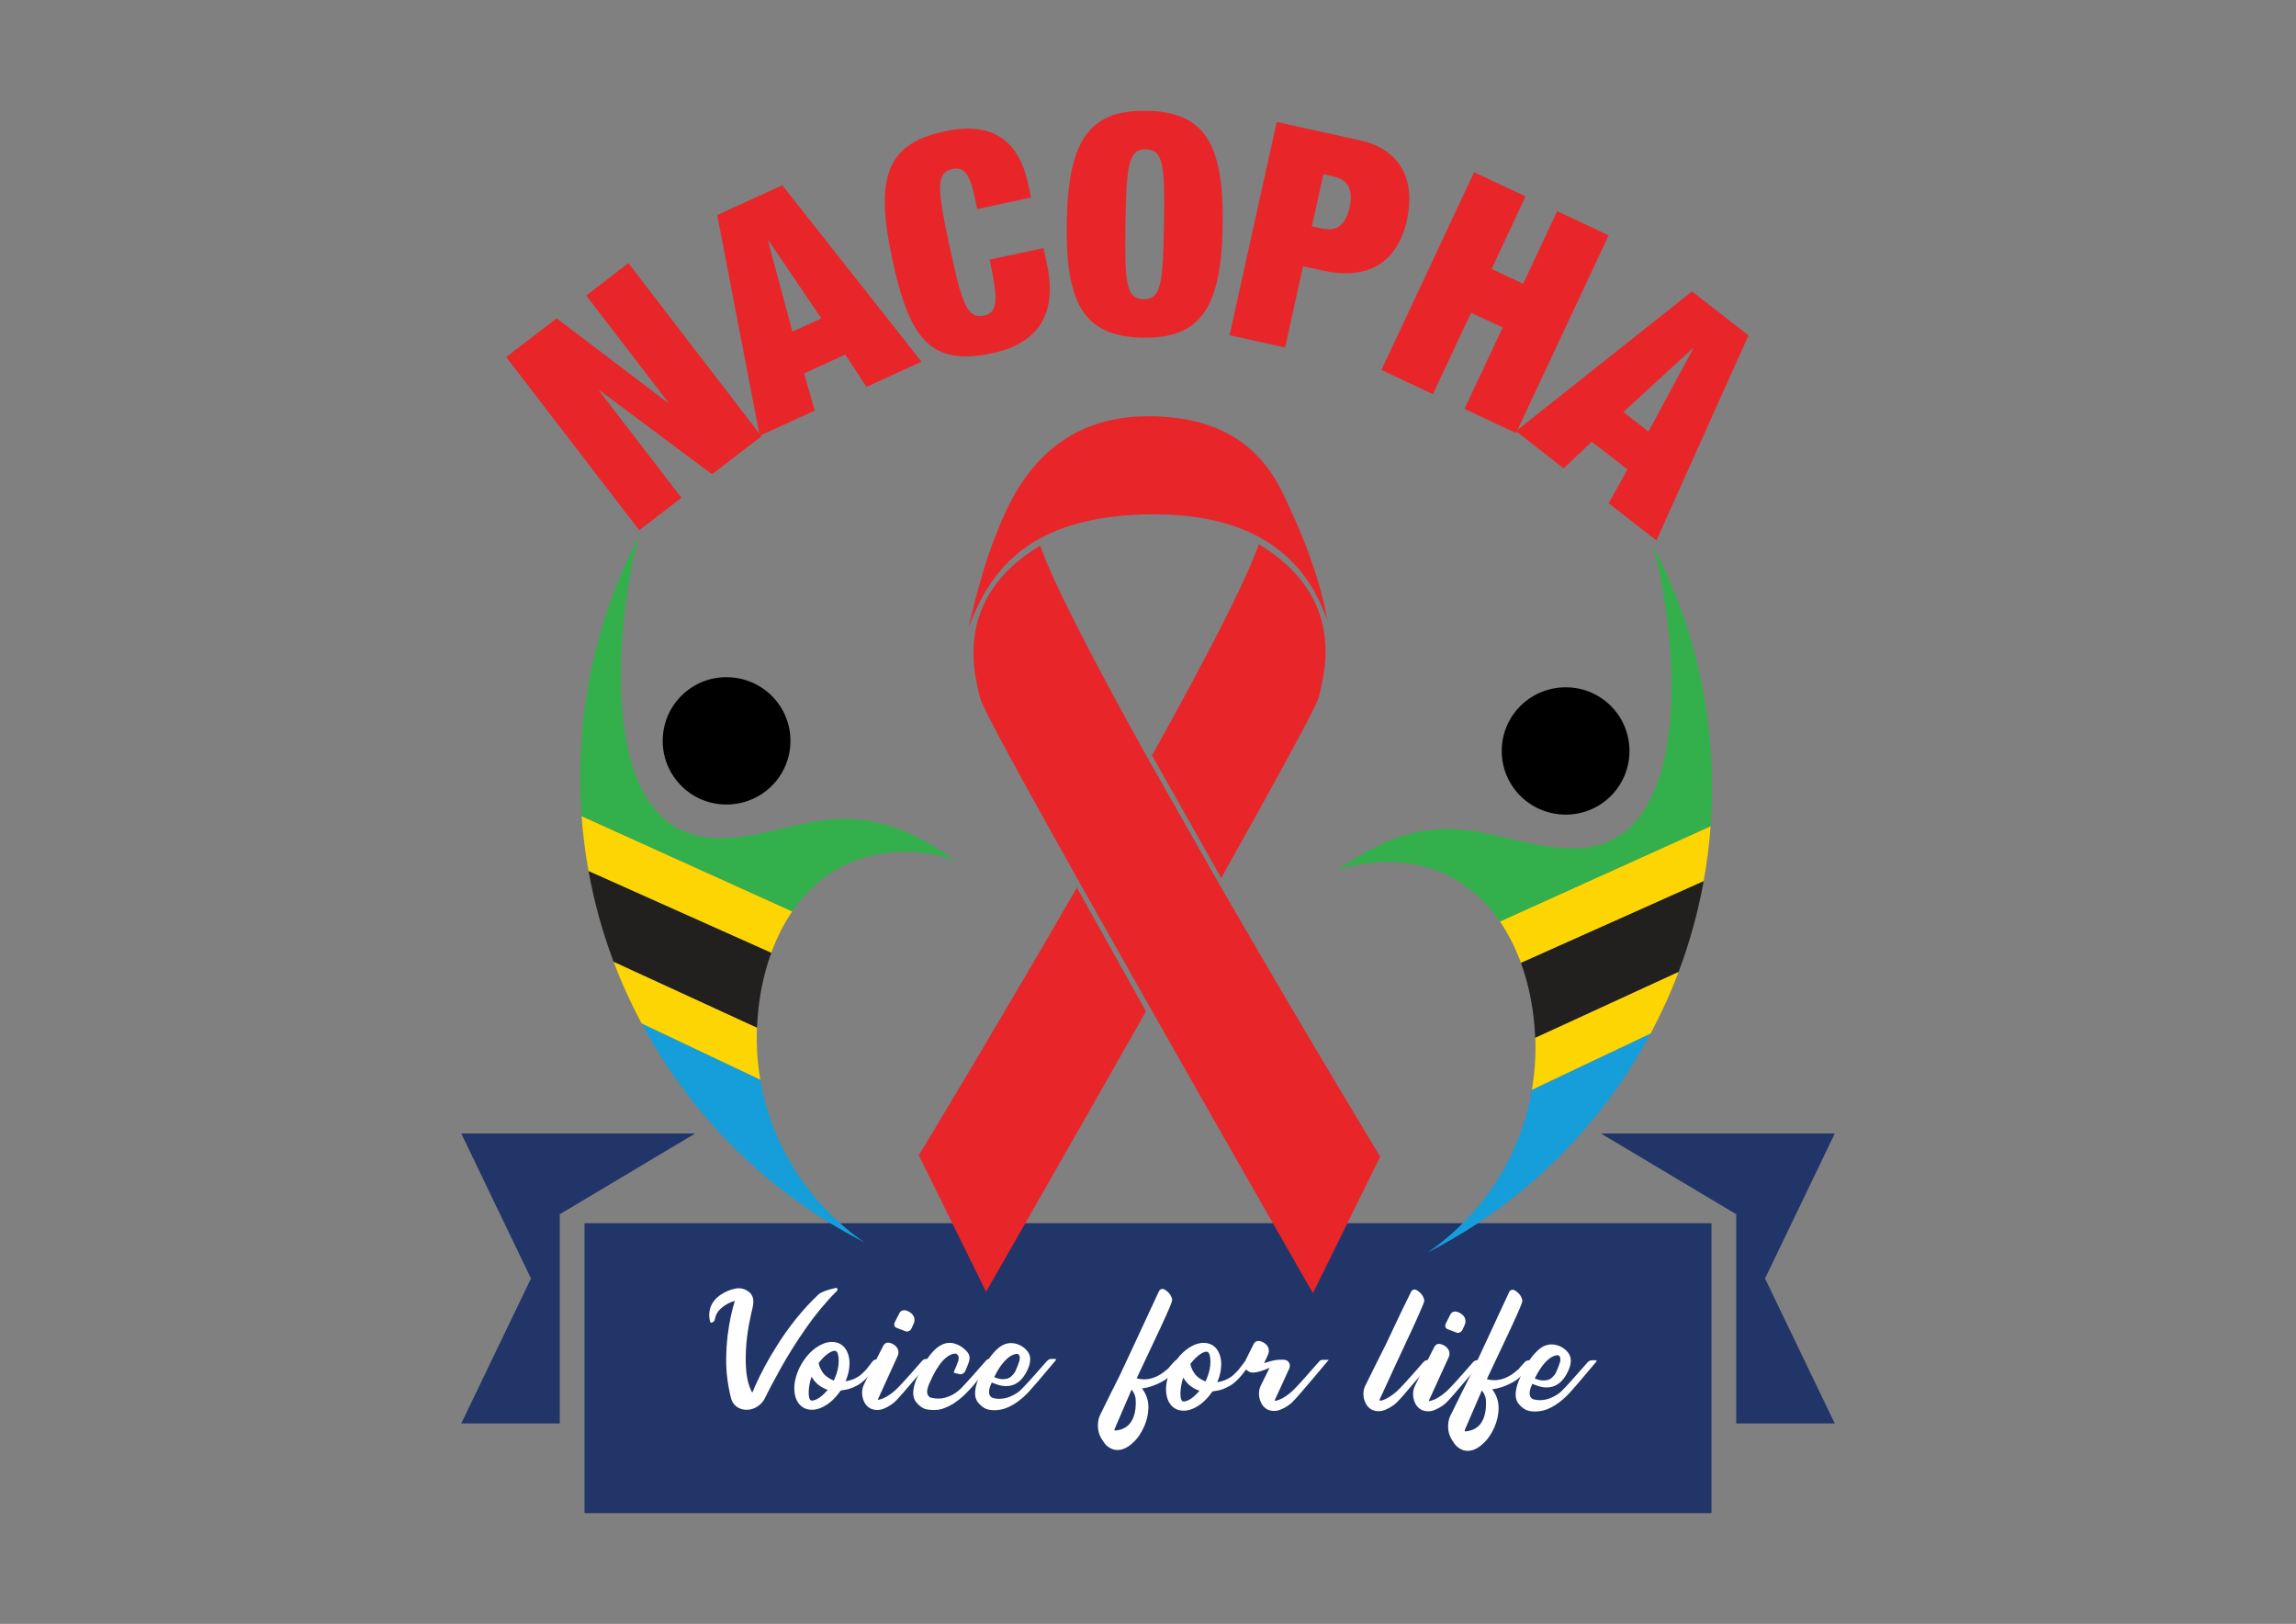 <?xml version="1.0" encoding="utf-8"?>
<!-- Generator: Adobe Illustrator 25.1.0, SVG Export Plug-In . SVG Version: 6.00 Build 0)  -->
<svg version="1.1" id="Layer_1" xmlns="http://www.w3.org/2000/svg" xmlns:xlink="http://www.w3.org/1999/xlink" x="0px" y="0px"
	 viewBox="0 0 1190.55 841.89" style="enable-background:new 0 0 1190.55 841.89;" xml:space="preserve">
<rect x="0" y="0" width="1190.55" height="841.89" fill="#808080" stroke="none"/>
<style type="text/css">
	.st0{fill-rule:evenodd;clip-rule:evenodd;fill:#213569;}
	.st1{fill:#FFFFFF;}
	.st2{fill:#E8262A;}
	.st3{fill:#159ED9;}
	.st4{fill:#221F1F;}
	.st5{fill:#FCD502;}
	.st6{fill:#33B04B;}
	.st7{fill:none;}
</style>
<g>
	<polygon class="st0" points="290.27,737.99 290.27,629.52 360.42,587.67 239.18,587.67 275.33,662.83 239.18,737.99 	"/>
	<rect x="303.1" y="634.17" class="st0" width="584.36" height="150.3"/>
	<polygon class="st0" points="951.38,737.99 915.23,662.83 951.38,587.67 830.16,587.67 900.29,629.52 900.29,737.99 	"/>
	<path class="st1" d="M387.12,730.91c-1.95-0.01-3.65-0.54-5.1-1.6c-1.45-1.06-2.42-2.48-2.92-4.27c-1.7-6.73-2.55-13.3-2.55-19.71
		c0.02-4.66,0.29-9.04,0.79-13.15c0.78-6.41,2.01-12.34,3.7-17.79c0,0-0.1,0.03-0.22,0.09c-0.12,0.06-0.28,0.11-0.46,0.17
		c-0.19,0.06-0.4,0.13-0.63,0.21c-0.23,0.08-0.4,0.13-0.5,0.15c-2,0.8-3.84,1.95-5.52,3.46s-2.69,3.32-3.01,5.43
		c-0.17,0.96-0.74,1.57-1.72,1.82l-0.15,0.03c-0.26,0-0.45-0.14-0.55-0.41c-0.49-1.63-0.63-3.29-0.43-4.99
		c0.45-3.7,2.36-6.7,5.73-9.01c2.46-1.67,5.07-2.77,7.81-3.29c0.58-0.11,1.16-0.17,1.73-0.17c1.88,0.01,3.61,0.63,5.22,1.87
		c1.82,1.43,2.56,3.57,2.21,6.41c-0.14,1.1-0.35,2.2-0.65,3.3l-0.36,1.48c-0.99,4.41-1.7,8.41-2.14,12.01
		c-0.57,4.64-0.8,9.26-0.69,13.88c0.17,6.43,1.28,11.49,3.35,15.19c0.37-0.71,0.7-1.44,0.98-2.2c0.17-0.46,0.36-0.91,0.55-1.34
		c3.22-7.11,6.95-14,11.18-20.67c6.46-10.29,13.7-19.22,21.72-26.78c1.38-1.17,4.29-2.26,8.74-3.29l0.22-0.03
		c0.36,0,0.61,0.15,0.76,0.45c0.08,0.14,0.11,0.29,0.09,0.45c-0.02,0.21-0.12,0.41-0.29,0.62c-5.82,5.82-11.19,12.28-16.12,19.37
		c-4.93,7.09-9.21,13.9-12.86,20.42c-3.65,6.52-6.45,11.84-8.43,15.94c-0.93,1.81-2.26,3.25-3.99,4.33
		C390.91,730.38,389.07,730.91,387.12,730.91"/>
	<path class="st1" d="M456.19,705.09c0.05,0.15,0.02,0.3-0.09,0.47c-0.46,0.66-0.94,1.35-1.43,2.06c-1.11,1.7-2.35,3.38-3.72,5.05
		c-1.87,2.25-3.79,3.99-5.77,5.22c-1.45,0.83-2.86,1.48-4.23,1.95c-1.36,0.48-2.99,0.82-4.86,1.02c-0.16,0.14-0.31,0.29-0.45,0.45
		c-2.59,3.69-5.52,6.37-8.8,8.04c-3.28,1.67-6.35,1.98-9.22,0.95c-3.18-1.41-5.04-4.15-5.59-8.21c-0.55-4.06,0.35-8.52,2.7-13.35
		c2.51-4.79,5.64-8.35,9.41-10.69c3.76-2.33,7.3-2.91,10.6-1.73c1.47,0.6,2.67,1.56,3.61,2.87c1.49,2.21,2.2,4.83,2.14,7.86
		c-0.04,2.64-0.56,5.26-1.56,7.85l-0.05,0.1c-0.04,0.12-0.1,0.28-0.18,0.48c-0.08,0.21-0.18,0.42-0.27,0.62
		c1.16-0.14,2.39-0.45,3.7-0.94c1.3-0.49,2.62-1.22,3.95-2.18c0.21-0.18,0.42-0.37,0.64-0.55c0.95-0.83,1.85-1.72,2.68-2.68
		c0.61-0.73,1.2-1.49,1.77-2.27c0.23-0.32,0.47-0.64,0.72-0.96c0.32-0.46,0.65-0.85,1.01-1.17c0.36-0.32,0.79-0.48,1.29-0.48
		c0.33,0,0.61,0,0.84,0c0.23,0,0.5,0,0.84,0C456.02,704.87,456.13,704.94,456.19,705.09 M420.39,725.99c0.72,0.35,1.9,0.08,3.55-0.8
		c1.65-0.88,3.41-2.43,5.27-4.66c-1.4-0.39-2.85-1.12-4.33-2.18c-1.49-1.06-2.86-2.59-4.11-4.59c-0.93,2.98-1.42,5.65-1.44,8
		C419.31,724.13,419.66,725.53,420.39,725.99 M433.38,700.41c-0.87-0.3-2.13,0.1-3.8,1.21c-1.67,1.11-3.36,2.79-5.08,5.03
		c0.26,1.59,0.96,3.22,2.11,4.91c1.15,1.69,3.05,3.09,5.69,4.2c0.03-0.09,0.08-0.17,0.14-0.24c0.12-0.23,0.24-0.47,0.34-0.72
		c1.42-3.26,2.13-6.34,2.12-9.24C434.89,702.65,434.38,700.94,433.38,700.41"/>
	<path class="st1" d="M454.9,731c-1.12,0-2.22-0.22-3.31-0.66c-1.5-0.74-2.63-1.84-3.37-3.31c-1.02-2-1.39-4.11-1.12-6.34
		c0.12-0.96,0.38-1.86,0.79-2.68l1.47-3.03c3.29-6.74,6.15-12.46,8.58-17.16c0.36-0.78,0.91-1.32,1.66-1.61
		c0.25-0.09,0.53-0.14,0.84-0.14c0.59,0,1.29,0.17,2.11,0.52c2.46,1.25,3.56,2.98,3.29,5.21c-0.04,0.3-0.11,0.57-0.21,0.83
		c-0.1,0.25-1.87,4.13-5.3,11.64c-3.43,7.51-5.15,11.28-5.15,11.3c-0.01,0.09,0.05,0.14,0.2,0.14c0.17,0,0.39-0.03,0.65-0.1
		c2.57-0.64,5.34-2.27,8.29-4.91c2.01-1.83,6.6-6.88,13.79-15.15c0.6-0.66,1.35-1.01,2.23-1.03l1.99,0c0.31,0,0.45,0.14,0.41,0.42
		c-0.02,0.14-2.4,3.02-7.15,8.66c-5.89,6.97-9.62,11.24-11.22,12.82c-1.64,1.56-3.6,2.83-5.88,3.81
		C457.28,730.74,456.09,731.01,454.9,731 M470.3,690.34c-0.26,0-0.54-0.06-0.83-0.18l-4.53-1.73c-0.93-0.37-1.33-1.06-1.21-2.07
		c0.03-0.25,0.1-0.51,0.2-0.76l2.34-4.61c0.36-0.78,0.91-1.31,1.65-1.58c0.27-0.09,0.56-0.14,0.87-0.14c0.59,0,1.29,0.18,2.08,0.52
		c1.74,0.88,2.8,1.97,3.16,3.28c0.16,0.6,0.21,1.23,0.12,1.9c-0.04,0.32-0.11,0.61-0.21,0.86l-0.15,0.38l-1.17,2.58
		c-0.31,0.62-0.77,1.06-1.37,1.31C470.95,690.26,470.63,690.34,470.3,690.34"/>
	<path class="st1" d="M515.5,704.39c0.17,0,0.28,0.08,0.34,0.24c0.06,0.16,0.04,0.31-0.07,0.45c-2.65,3.21-5.32,6.39-8.01,9.55
		c-0.44,0.53-0.9,1.07-1.37,1.61c-2.22,2.8-4.65,5.42-7.3,7.87c-1.36,1.21-2.85,2.35-4.48,3.42c-1.63,1.06-3.31,1.9-5.05,2.52
		c-0.33,0.16-0.68,0.3-1.05,0.41c-1.18,0.34-2.39,0.52-3.63,0.54c-1.24,0.02-2.44-0.04-3.62-0.18c-1.01-0.12-1.93-0.41-2.76-0.89
		c-0.83-0.47-1.55-1-2.14-1.57c-0.6-0.58-1.22-1.3-1.87-2.18c-0.91-1.68-1.19-3.64-0.83-5.89c0.36-2.25,1.14-4.62,2.35-7.12
		c1.61-3.62,3.55-7,5.83-10.14c1.84-2.43,3.62-4.17,5.34-5.22c1.72-1.05,3.36-1.59,4.93-1.61h0.25c0.71,0,1.4,0.07,2.08,0.21
		c1.27,0.33,2.44,0.81,3.53,1.45c0.79,0.51,1.54,1.07,2.25,1.69c0.19,0.19,0.4,0.37,0.61,0.55c0.99,1.02,1.59,1.96,1.79,2.85
		c0.2,0.88,0.18,1.74-0.06,2.57c-0.15,0.62-0.43,1.44-0.85,2.46c-0.42,1.02-0.83,1.99-1.23,2.91c-0.29,0.57-0.7,1-1.24,1.29
		c-0.55,0.28-1.12,0.36-1.72,0.22l-2.57-0.59c-0.16-0.04-0.27-0.14-0.32-0.28c-0.05-0.14-0.05-0.29,0.02-0.45
		c0.77-1.6,1.53-3.5,2.3-5.68c0.07-0.37,0.12-0.71,0.16-1.03c0.09-0.76-0.1-1.41-0.58-1.97c-0.24-0.34-0.58-0.55-0.99-0.62
		c-0.66,0-1.32,0.11-1.97,0.34c-0.82,0.27-1.58,0.66-2.28,1.16c-1.67,1.26-3.09,2.75-4.25,4.47c-1.21,1.69-2.26,3.45-3.17,5.26
		c-0.66,1.35-1.15,2.38-1.45,3.09c-0.13,0.3-0.21,0.5-0.25,0.59c-0.09,0.14-0.25,0.48-0.48,1.02c-0.23,0.54-0.45,1.19-0.67,1.94
		c-0.01,0.05-0.01,0.09-0.02,0.14c-0.01,0.05-0.02,0.08-0.05,0.1c-0.19,0.76-0.25,1.5-0.18,2.22c0.07,0.72,0.37,1.34,0.9,1.84
		c0.1,0.12,0.22,0.23,0.35,0.35c0.36,0.21,0.75,0.36,1.19,0.45c2.57,0.51,4.9,0.46,6.97-0.15c2.07-0.62,3.8-1.41,5.17-2.38
		c1.38-0.97,2.31-1.74,2.81-2.28c1.35-1.38,3.29-3.46,5.79-6.25c2.5-2.79,4.94-5.56,7.32-8.28c0.6-0.67,1.35-1.01,2.23-1.03
		L515.5,704.39z"/>
	<path class="st1" d="M515.51,731.12c-2.04-0.01-3.69-0.35-4.93-1.05c-1.38-0.78-2.55-1.81-3.51-3.07l-0.49-0.66
		c-0.86-1.54-1.16-3.39-0.89-5.54c0.3-2.43,1.17-5.15,2.63-8.16c2.84-6.33,5.97-10.92,9.41-13.79c2.01-1.69,4.22-2.54,6.61-2.53
		c1.28,0,2.63,0.29,4.03,0.87c1.4,0.58,2.69,1.49,3.87,2.73c1.3,1.38,1.96,2.93,1.96,4.65c-0.01,0.48-0.05,0.96-0.11,1.45
		c-0.15,1.26-0.58,2.65-1.29,4.16c-2.61,5.64-6.32,8.46-11.12,8.44c-1.4,0-2.86-0.25-4.36-0.73c-2.01-0.67-3-1.08-2.99-1.21
		l-0.09,0.17c-0.46,0.82-0.84,1.8-1.14,2.92l-0.21,1.14c-0.17,1.42,0.11,2.48,0.86,3.17c0.27,0.37,0.78,0.64,1.54,0.8
		c1.02,0.23,1.99,0.35,2.91,0.35c2-0.07,3.81-0.43,5.41-1.09c2.7-1.12,4.78-2.48,6.23-4.08c2.38-2.38,6.75-7.22,13.1-14.5
		c0.6-0.66,1.33-1,2.19-1.03l2,0c0.31,0,0.45,0.14,0.41,0.42c-0.01,0.09-0.05,0.18-0.11,0.27l-1.21,1.44
		c-6.53,7.81-10.8,12.8-12.8,14.95c-3.98,4.22-8.07,7.09-12.28,8.61C519.28,730.83,517.39,731.12,515.51,731.12 M520.04,715.04
		c0.33,0,0.94-0.07,1.82-0.2c0.88-0.14,1.75-0.59,2.61-1.35c0.85-0.77,1.48-1.52,1.88-2.25c0.74-1.63,1.3-2.98,1.67-4.06l0.59-1.65
		c0.07-0.34,0.11-0.65,0.15-0.93c0.08-0.69,0.03-1.27-0.18-1.76c-0.28-0.62-0.73-0.93-1.35-0.93c-0.17,0-0.4,0.03-0.69,0.1
		c-1.12,0.27-2.18,0.75-3.17,1.44c-2.75,2.06-5.22,5.29-7.42,9.69c-0.13,0.3-0.27,0.59-0.42,0.86
		C517.25,714.69,518.75,715.04,520.04,715.04"/>
	<path class="st1" d="M579.47,751.76c-0.81,0-1.6-0.12-2.38-0.35c-2.02-0.76-3.56-1.92-4.6-3.49l-0.54-0.86
		c-2.15-2.85-2.99-6.14-2.54-9.85c0.17-1.4,0.55-2.7,1.15-3.89l1.51-3.03c3.07-6.3,5.91-12.01,8.5-17.1
		c3.88-8.21,8.77-18.7,14.67-31.47l5.75-12.35c0.4-0.76,1-1.13,1.81-1.13c0.29,0,0.57,0.06,0.84,0.17c2.26,1.32,3.63,3.02,4.12,5.11
		c0.05,0.14,0.06,0.37,0.02,0.69c-0.05,0.44-0.45,1.56-1.19,3.37c-0.68,1.67-2.28,5.24-4.8,10.7c-1.58,3.44-5.72,12.21-12.4,26.31
		c1.24,0.35,2.48,0.52,3.71,0.53c3.47,0.01,6.82-1.18,10.06-3.55c0.49-0.34,1.16-0.88,2.01-1.61c0.63-0.48,0.98-0.82,1.05-1.03
		l0.04-0.07c0.55-0.6,1.07-1.19,1.57-1.79l0.04-0.03c0.25-0.3,0.51-0.58,0.78-0.86c0.66-0.9,1.48-1.34,2.48-1.34l1.96,0
		c0.31,0,0.45,0.14,0.41,0.42c-0.01,0.09-0.05,0.19-0.1,0.27l-1.68,2.06c-1.27,1.67-2.7,3.36-4.29,5.05
		c-1.59,1.58-3.25,2.83-4.98,3.74c-3.65,1.92-7.09,3.07-10.29,3.45c2.42,3.17,3.52,6.71,3.3,10.61c-0.03,0.65-0.08,1.28-0.16,1.9
		c-0.39,3.24-1.47,6.46-3.23,9.67c-1.76,3.21-4.01,5.78-6.76,7.7C583.34,751.08,581.39,751.76,579.47,751.76 M578.52,741.67
		l0.11-0.03c5.92-0.65,9.31-4.45,10.15-11.38c0.21-1.68,0.23-3.35,0.08-5.03c-0.15-1.67-0.85-3.27-2.09-4.79l-8.64,20.06l-0.1,0.21
		c-0.06,0.11-0.11,0.32-0.15,0.62c-0.01,0.11,0.01,0.2,0.08,0.26C578.03,741.64,578.21,741.66,578.52,741.67"/>
	<path class="st1" d="M648.94,705.56c0.05,0.15,0.02,0.3-0.09,0.47c-0.46,0.66-0.94,1.35-1.43,2.06c-1.11,1.7-2.35,3.38-3.72,5.05
		c-1.87,2.25-3.79,3.98-5.77,5.22c-1.45,0.83-2.86,1.48-4.23,1.96c-1.36,0.48-2.99,0.82-4.86,1.02c-0.16,0.14-0.31,0.28-0.45,0.45
		c-2.59,3.69-5.52,6.37-8.8,8.04c-3.28,1.67-6.35,1.98-9.22,0.95c-3.18-1.41-5.04-4.15-5.59-8.21c-0.55-4.06,0.35-8.52,2.7-13.35
		c2.51-4.79,5.64-8.35,9.41-10.69c3.76-2.33,7.3-2.91,10.6-1.73c1.47,0.6,2.67,1.56,3.61,2.87c1.49,2.21,2.2,4.83,2.14,7.86
		c-0.04,2.64-0.56,5.26-1.56,7.85l-0.05,0.1c-0.04,0.12-0.1,0.28-0.18,0.48c-0.08,0.21-0.17,0.41-0.27,0.62
		c1.16-0.13,2.39-0.45,3.7-0.94c1.3-0.49,2.62-1.22,3.95-2.18c0.21-0.18,0.42-0.37,0.64-0.55c0.96-0.83,1.85-1.72,2.68-2.68
		c0.61-0.73,1.2-1.49,1.77-2.27c0.23-0.32,0.47-0.64,0.73-0.96c0.32-0.46,0.65-0.85,1.01-1.17c0.36-0.32,0.79-0.48,1.29-0.48
		c0.33,0,0.61,0,0.84,0c0.22,0,0.5,0,0.84,0C648.78,705.33,648.89,705.41,648.94,705.56 M613.15,726.46c0.72,0.35,1.9,0.08,3.55-0.8
		c1.65-0.88,3.41-2.43,5.27-4.66c-1.4-0.39-2.85-1.12-4.33-2.18c-1.49-1.06-2.86-2.59-4.11-4.59c-0.93,2.98-1.41,5.65-1.44,8
		C612.07,724.59,612.42,726,613.15,726.46 M626.14,700.87c-0.87-0.3-2.14,0.1-3.8,1.21c-1.67,1.11-3.36,2.79-5.09,5.03
		c0.26,1.59,0.96,3.22,2.11,4.91c1.15,1.69,3.04,3.09,5.69,4.2c0.03-0.09,0.08-0.17,0.14-0.24c0.12-0.23,0.23-0.47,0.34-0.72
		c1.42-3.26,2.13-6.34,2.12-9.24C627.64,703.12,627.14,701.4,626.14,700.87"/>
	<path class="st1" d="M660.66,731.5c-1.1,0-2.18-0.22-3.27-0.66c-1.48-0.74-2.59-1.85-3.34-3.32c-1.04-2-1.42-4.09-1.16-6.27
		c0.12-1.01,0.39-1.93,0.8-2.76l4.63-9.35c-3.86,1.67-6.73,2.5-8.61,2.49l-0.67-0.07c-0.61-0.09-0.94-0.17-1-0.24
		c-1.22-0.48-2.05-1.3-2.48-2.45c-0.23-0.62-0.31-1.26-0.23-1.93c0.07-0.55,0.24-1.12,0.53-1.72c0.82-1.67,1.63-3.3,2.43-4.87
		c0.79-1.57,1.37-2.7,1.71-3.39c0.57-1.17,1.41-1.75,2.53-1.75c0.59,0,1.29,0.17,2.08,0.52c2.46,1.22,3.56,2.95,3.29,5.17
		c-0.04,0.32-0.11,0.61-0.21,0.86l-0.12,0.38l-2.09,4.61c3.22-1.12,5.7-1.71,7.41-1.77l0.93-0.03l1.78,0c1.24,0,2.15,0.48,2.75,1.42
		c0.4,0.64,0.55,1.32,0.46,2.03c-0.04,0.37-0.15,0.74-0.32,1.14c-0.03,0.27-0.21,0.67-0.53,1.17l-1.76,3.89
		c-1.32,2.82-2.17,4.69-2.57,5.61c-1.35,2.93-2.1,4.53-2.22,4.78c-0.21,0.37-0.36,0.72-0.45,1.07c-0.01,0.11,0.07,0.17,0.26,0.17
		c0.21,0,0.54-0.06,0.98-0.17c0.79-0.23,1.31-0.42,1.57-0.58c1.9-0.75,4.01-2.18,6.33-4.29c1.76-1.58,6.44-6.72,14.03-15.43
		c0.47-0.5,1.02-0.76,1.66-0.76l3.21,0.01c-2.14,2.54-4.52,5.38-7.15,8.49c-2.62,3.11-5.03,5.93-7.21,8.45
		c-2.18,2.52-3.68,4.17-4.48,4.95c-1.61,1.56-3.58,2.83-5.88,3.81C663.08,731.24,661.87,731.5,660.66,731.5"/>
	<path class="st1" d="M714.82,731.63c-1.09,0-2.18-0.22-3.27-0.66c-1.48-0.74-2.59-1.84-3.34-3.32c-1.04-2-1.42-4.09-1.16-6.27
		c0.12-1.01,0.39-1.93,0.8-2.76l5.44-11.01l5.13-10.21l0.72-1.51c5.2-11.12,9.39-19.86,12.57-26.21c0.42-0.76,1.03-1.13,1.81-1.13
		c0.29,0,0.57,0.06,0.84,0.17c2.26,1.31,3.63,3.02,4.12,5.11c0.06,0.14,0.06,0.37,0.02,0.69c-0.08,0.69-1.09,3.2-3.02,7.53
		c-1.64,3.71-4.11,9.07-7.41,16.06l-2.9,6.26c-1.02,2.11-1.67,3.51-1.97,4.2c-4.08,8.94-6.33,13.84-6.74,14.69
		c-0.33,0.78-0.59,1.32-0.77,1.62c-0.22,0.41-0.34,0.72-0.36,0.93c-0.03,0.25,0.1,0.38,0.38,0.38c0.33,0,0.83-0.11,1.5-0.34
		c2.21-0.8,4.57-2.31,7.07-4.53c1.95-1.74,6.55-6.79,13.82-15.15c0.6-0.66,1.33-1.01,2.19-1.03l1.99,0c0.31,0,0.45,0.14,0.41,0.42
		c-0.02,0.14-2.4,3.02-7.15,8.66c-5.97,7.1-9.71,11.37-11.22,12.82c-1.61,1.56-3.57,2.83-5.88,3.81
		C717.24,731.37,716.03,731.63,714.82,731.63"/>
	<path class="st1" d="M740.6,731.69c-1.11,0-2.22-0.22-3.3-0.66c-1.5-0.74-2.63-1.84-3.38-3.32c-1.02-2-1.39-4.11-1.11-6.34
		c0.12-0.97,0.38-1.86,0.79-2.69l1.47-3.03c3.29-6.74,6.15-12.46,8.58-17.16c0.36-0.78,0.91-1.32,1.66-1.62
		c0.25-0.09,0.53-0.14,0.84-0.14c0.59,0,1.3,0.17,2.11,0.52c2.46,1.25,3.56,2.98,3.29,5.21c-0.04,0.3-0.11,0.57-0.21,0.83
		c-0.1,0.25-1.87,4.13-5.3,11.64c-3.43,7.51-5.15,11.28-5.15,11.28c-0.01,0.11,0.05,0.16,0.19,0.16c0.17,0,0.39-0.03,0.66-0.1
		c2.57-0.64,5.34-2.27,8.29-4.91c2.01-1.83,6.6-6.88,13.79-15.15c0.6-0.66,1.34-1.01,2.23-1.03l1.99,0c0.31,0,0.45,0.14,0.41,0.41
		c-0.02,0.14-2.4,3.02-7.15,8.66c-5.89,6.96-9.62,11.24-11.22,12.82c-1.64,1.56-3.6,2.83-5.88,3.81
		C742.98,731.43,741.79,731.69,740.6,731.69 M756,691.02c-0.26,0-0.54-0.06-0.83-0.18l-4.53-1.73c-0.93-0.37-1.33-1.06-1.21-2.07
		c0.03-0.25,0.1-0.51,0.2-0.76l2.34-4.61c0.36-0.78,0.91-1.31,1.65-1.58c0.27-0.09,0.56-0.14,0.87-0.14c0.59,0,1.28,0.18,2.08,0.52
		c1.74,0.88,2.8,1.97,3.16,3.28c0.17,0.6,0.21,1.23,0.13,1.89c-0.04,0.32-0.11,0.61-0.21,0.86l-0.15,0.38l-1.17,2.58
		c-0.31,0.62-0.77,1.06-1.37,1.31C756.65,690.94,756.33,691.02,756,691.02"/>
	<path class="st1" d="M761.07,752.19c-0.81,0-1.6-0.12-2.38-0.35c-2.02-0.76-3.55-1.92-4.6-3.49l-0.54-0.86
		c-2.15-2.85-2.99-6.14-2.54-9.85c0.17-1.4,0.55-2.7,1.15-3.89l1.51-3.03c3.07-6.31,5.91-12,8.5-17.1
		c3.88-8.21,8.77-18.7,14.67-31.47l5.74-12.35c0.4-0.76,1-1.13,1.81-1.13c0.28,0,0.56,0.06,0.83,0.17c2.26,1.31,3.64,3.02,4.12,5.11
		c0.05,0.14,0.06,0.37,0.02,0.69c-0.05,0.44-0.45,1.56-1.19,3.37c-0.68,1.67-2.28,5.24-4.8,10.7c-1.58,3.44-5.72,12.21-12.4,26.31
		c1.24,0.35,2.48,0.52,3.71,0.53c3.47,0.01,6.82-1.18,10.06-3.55c0.49-0.35,1.16-0.88,2.01-1.61c0.63-0.48,0.98-0.82,1.05-1.03
		l0.05-0.07c0.55-0.6,1.07-1.19,1.57-1.79l0.04-0.03c0.25-0.3,0.51-0.59,0.78-0.86c0.66-0.9,1.48-1.34,2.48-1.34l1.96,0.01
		c0.31,0,0.45,0.14,0.41,0.41c-0.01,0.09-0.05,0.19-0.1,0.28l-1.68,2.06c-1.27,1.67-2.7,3.36-4.29,5.06
		c-1.59,1.58-3.25,2.83-4.98,3.74c-3.66,1.92-7.09,3.07-10.29,3.45c2.42,3.18,3.52,6.71,3.3,10.61c-0.03,0.64-0.09,1.28-0.16,1.89
		c-0.39,3.24-1.47,6.46-3.23,9.67c-1.76,3.21-4.01,5.77-6.76,7.7C764.94,751.51,763,752.2,761.07,752.19 M760.13,742.1l0.11-0.03
		c5.92-0.65,9.31-4.44,10.15-11.37c0.2-1.67,0.23-3.35,0.08-5.03c-0.15-1.67-0.85-3.27-2.09-4.79l-8.65,20.06l-0.09,0.21
		c-0.06,0.11-0.11,0.32-0.15,0.62c-0.02,0.12,0.01,0.2,0.08,0.26C759.63,742.07,759.82,742.1,760.13,742.1"/>
	<path class="st1" d="M795.83,731.79c-2.04-0.01-3.69-0.35-4.94-1.04c-1.38-0.78-2.55-1.81-3.51-3.07l-0.49-0.66
		c-0.86-1.54-1.16-3.39-0.89-5.55c0.3-2.43,1.17-5.15,2.63-8.15c2.84-6.33,5.98-10.92,9.41-13.78c2.01-1.69,4.21-2.54,6.61-2.53
		c1.28,0,2.63,0.29,4.03,0.87c1.4,0.58,2.7,1.48,3.87,2.73c1.3,1.38,1.96,2.93,1.96,4.65c-0.01,0.48-0.05,0.96-0.11,1.45
		c-0.15,1.26-0.58,2.65-1.29,4.16c-2.61,5.64-6.32,8.45-11.12,8.45c-1.4,0-2.85-0.25-4.36-0.73c-2.01-0.67-3.01-1.08-2.99-1.21
		l-0.09,0.17c-0.46,0.83-0.84,1.8-1.14,2.92l-0.21,1.14c-0.17,1.42,0.11,2.48,0.86,3.17c0.27,0.37,0.78,0.63,1.54,0.8
		c1.02,0.23,1.99,0.35,2.92,0.35c2-0.06,3.81-0.43,5.41-1.09c2.7-1.12,4.78-2.48,6.23-4.08c2.38-2.38,6.75-7.22,13.1-14.51
		c0.6-0.66,1.33-1,2.19-1.03l2,0c0.31,0,0.45,0.14,0.41,0.42c-0.01,0.09-0.05,0.18-0.1,0.27l-1.21,1.44
		c-6.54,7.81-10.8,12.8-12.8,14.95c-3.98,4.22-8.08,7.09-12.28,8.62C799.6,731.5,797.71,731.79,795.83,731.79 M800.36,715.72
		c0.33,0,0.94-0.07,1.82-0.2c0.88-0.14,1.75-0.59,2.61-1.35c0.85-0.77,1.48-1.52,1.88-2.25c0.74-1.63,1.3-2.98,1.67-4.06l0.59-1.65
		c0.07-0.34,0.11-0.65,0.15-0.93c0.09-0.69,0.03-1.28-0.18-1.76c-0.28-0.62-0.73-0.93-1.35-0.93c-0.17,0-0.4,0.03-0.69,0.1
		c-1.12,0.27-2.18,0.75-3.17,1.44c-2.75,2.06-5.22,5.29-7.42,9.69c-0.13,0.3-0.27,0.58-0.42,0.86
		C797.57,715.37,799.07,715.71,800.36,715.72"/>
	<polygon class="st2" points="262.47,185.12 288.62,165.02 346.23,208.74 346.48,208.55 303.96,153.22 325.84,136.41 394.84,226.19 
		369.19,245.9 310.98,202.44 310.73,202.63 353.35,258.08 331.47,274.9 	"/>
	<path class="st2" d="M371.9,111.47l33.75-15.43l72.19,91.49l-28.55,13.06l-10.99-16.77l-21.34,9.76l5.51,19.28l-28.55,13.06
		L371.9,111.47z M398.55,124.74l-0.29,0.13l12.63,47.06l15-6.86L398.55,124.74z"/>
	<path class="st2" d="M505.4,102.18c-2.7-12.56-5.83-15.78-11.41-14.58c-8.84,1.9-8.03,10.16-1.6,40.09
		c6.44,29.92,9.1,37.78,17.94,35.89c7.13-1.54,7.35-8.07,2.85-29l27.91-6l1.77,8.22c6.67,31.01-9.87,42.35-28.32,46.32
		c-32.4,6.97-43.04-7.78-51.91-49.02c-9.11-42.33-2.76-59.59,27.16-66.02c26.05-5.6,38.75,5.94,43.35,27.34l1.5,6.98l-27.91,6
		L505.4,102.18z"/>
	<path class="st2" d="M594.53,57.43c30.13,0.49,40.16,17.15,39.47,59.48c-0.69,42.34-11.26,58.66-41.39,58.17
		c-30.13-0.49-40.16-17.15-39.47-59.48C553.83,73.27,564.4,56.94,594.53,57.43 M592.94,155.11c9.04,0.15,10.12-8.08,10.62-38.68
		c0.5-30.6-0.32-38.86-9.36-39.01c-9.04-0.15-10.12,8.08-10.62,38.68C583.09,146.7,583.9,154.96,592.94,155.11"/>
	<path class="st2" d="M662.01,63.22l43.21,9.55c21.99,4.86,28.65,21.76,24.37,41.12c-5,22.61-20.45,31.54-43.84,26.37l-10.07-2.23
		l-9.31,42.12l-28.8-6.37L662.01,63.22z M680.27,117.29l5.42,1.2c7.28,1.61,12.07-1.71,14.13-11.01c2.02-9.14-0.89-14.33-8.17-15.94
		l-5.42-1.2L680.27,117.29z"/>
	<polygon class="st2" points="764.35,89.29 791.06,101.81 773.43,139.43 789.8,147.1 807.43,109.48 834.14,121.99 786.1,224.52 
		759.39,212.01 779.17,169.79 762.8,162.12 743.02,204.34 716.31,191.82 	"/>
	<path class="st2" d="M877.36,151.08l29.29,22.78l-47.74,106.32l-24.79-19.28l9.79-17.5L825.39,229l-14.55,13.8l-24.79-19.28
		L877.36,151.08z M877.91,180.85l-0.25-0.19l-35.89,32.96l13.02,10.13L877.91,180.85z"/>
	<path d="M375.73,417.08c18.45,0.51,33.63-13.83,34.13-32.07c0.51-18.23-13.85-33.4-32.3-33.91c-18.23-0.51-33.41,13.84-33.91,32.07
		C343.14,401.41,357.5,416.58,375.73,417.08"/>
	<path class="st3" d="M448.29,644.13c-28.11-19.41-48.1-49.55-54.05-84.37l-61.55-29.18C358.67,579.13,399.02,618.98,448.29,644.13"
		/>
	<path class="st4" d="M399.95,493.92l-94.79-42.39c2.94,16.26,7.32,32.03,13.04,47.16l74.33,34.18
		C393.05,519.46,395.49,506.11,399.95,493.92"/>
	<path class="st5" d="M410.83,472.51l-109.26-49.42c0.7,9.62,1.91,19.11,3.59,28.44l94.79,42.39
		C402.77,486.23,406.38,478.99,410.83,472.51"/>
	<path class="st5" d="M392.53,532.87l-74.33-34.18c4.15,10.99,9,21.63,14.49,31.89l61.55,29.18c-1.4-8.21-2.03-16.69-1.79-25.35
		C392.47,533.9,392.51,533.38,392.53,532.87"/>
	<path class="st6" d="M471.73,441.69c8.25,0.23,16.25,1.75,23.56,4.56c-56-41.31-84.66-10.61-124.17-11.7
		c-65.36-1.82-50.56-120-39.53-157.05c-18.57,35.32-29.47,75.43-30.66,118.18c-0.26,9.24-0.01,18.38,0.64,27.41l109.26,49.42
		C423.84,453.54,443.92,440.92,471.73,441.69"/>
	<path d="M812.85,422.32c-18.45,0.51-33.63-13.83-34.14-32.07c-0.51-18.23,13.85-33.4,32.3-33.91
		c18.23-0.51,33.41,13.84,33.91,32.07C845.44,406.64,831.09,421.81,812.85,422.32"/>
	<path class="st3" d="M740.29,649.36c28.11-19.41,48.1-49.54,54.05-84.37l61.55-29.18C829.92,584.37,789.56,624.21,740.29,649.36"/>
	<path class="st4" d="M788.63,499.15l94.79-42.39c-2.94,16.26-7.32,32.03-13.04,47.16l-74.33,34.18
		C795.54,524.7,793.09,511.35,788.63,499.15"/>
	<path class="st5" d="M777.75,477.74l109.26-49.42c-0.7,9.62-1.91,19.11-3.59,28.44l-94.79,42.39
		C785.82,491.46,782.2,484.23,777.75,477.74"/>
	<path class="st5" d="M796.06,538.1l74.33-34.18c-4.15,10.99-9,21.63-14.49,31.89l-61.55,29.18c1.4-8.21,2.03-16.69,1.79-25.35
		C796.11,539.13,796.08,538.61,796.06,538.1"/>
	<path class="st6" d="M716.85,446.93c-8.25,0.23-16.25,1.76-23.56,4.56c56-41.3,84.66-10.61,124.17-11.7
		c65.36-1.82,50.56-120,39.53-157.06c18.57,35.32,29.47,75.43,30.66,118.18c0.26,9.24,0.01,18.38-0.64,27.41l-109.26,49.42
		C764.74,458.77,744.66,446.15,716.85,446.93"/>
	<rect class="st7" width="1190.55" height="841.89"/>
</g>
<g>
	<path class="st2" d="M680.79,670.42l34.88-70.73c0,0-41.06-67.83-83.84-141.99l0.01-0.01l-35.98-63.36l-0.01,0.02
		c-26.61-47.73-49.14-90.67-56.51-111.47c-45.05,27.13-34.39,65.88-31,79.45c1.21,4.83,23.42,45.28,51.52,95.37l-0.01,0.02l36,63.77
		l0-0.01C638.53,596.8,680.79,670.42,680.79,670.42"/>
	<path class="st2" d="M558.45,460.12c-42.12,72.92-82.02,138.85-82.02,138.85l34.88,70.73c0,0,40.93-71.31,82.92-145.36l-35.8-64.16
		L558.45,460.12z"/>
	<path class="st2" d="M683.77,361.6c3.39-13.56,14.05-52.32-31-79.45c-7.27,20.51-29.28,62.55-55.41,109.49l35.88,63.56
		C660.87,405.93,682.57,366.37,683.77,361.6"/>
	<path class="st2" d="M598.55,266.65c65.03,0,82.47,35.24,89.74,54.86c-5.09-28.7-18.89-56.8-21.72-62.89
		c-8.32-18.38-24.79-42.84-71.29-42.84c-57.77,0-73.63,48.56-80.17,64.91c-6.54,16.35-12.84,44.45-12.84,44.45
		C512.45,298.98,530.61,266.65,598.55,266.65"/>
</g>
</svg>

